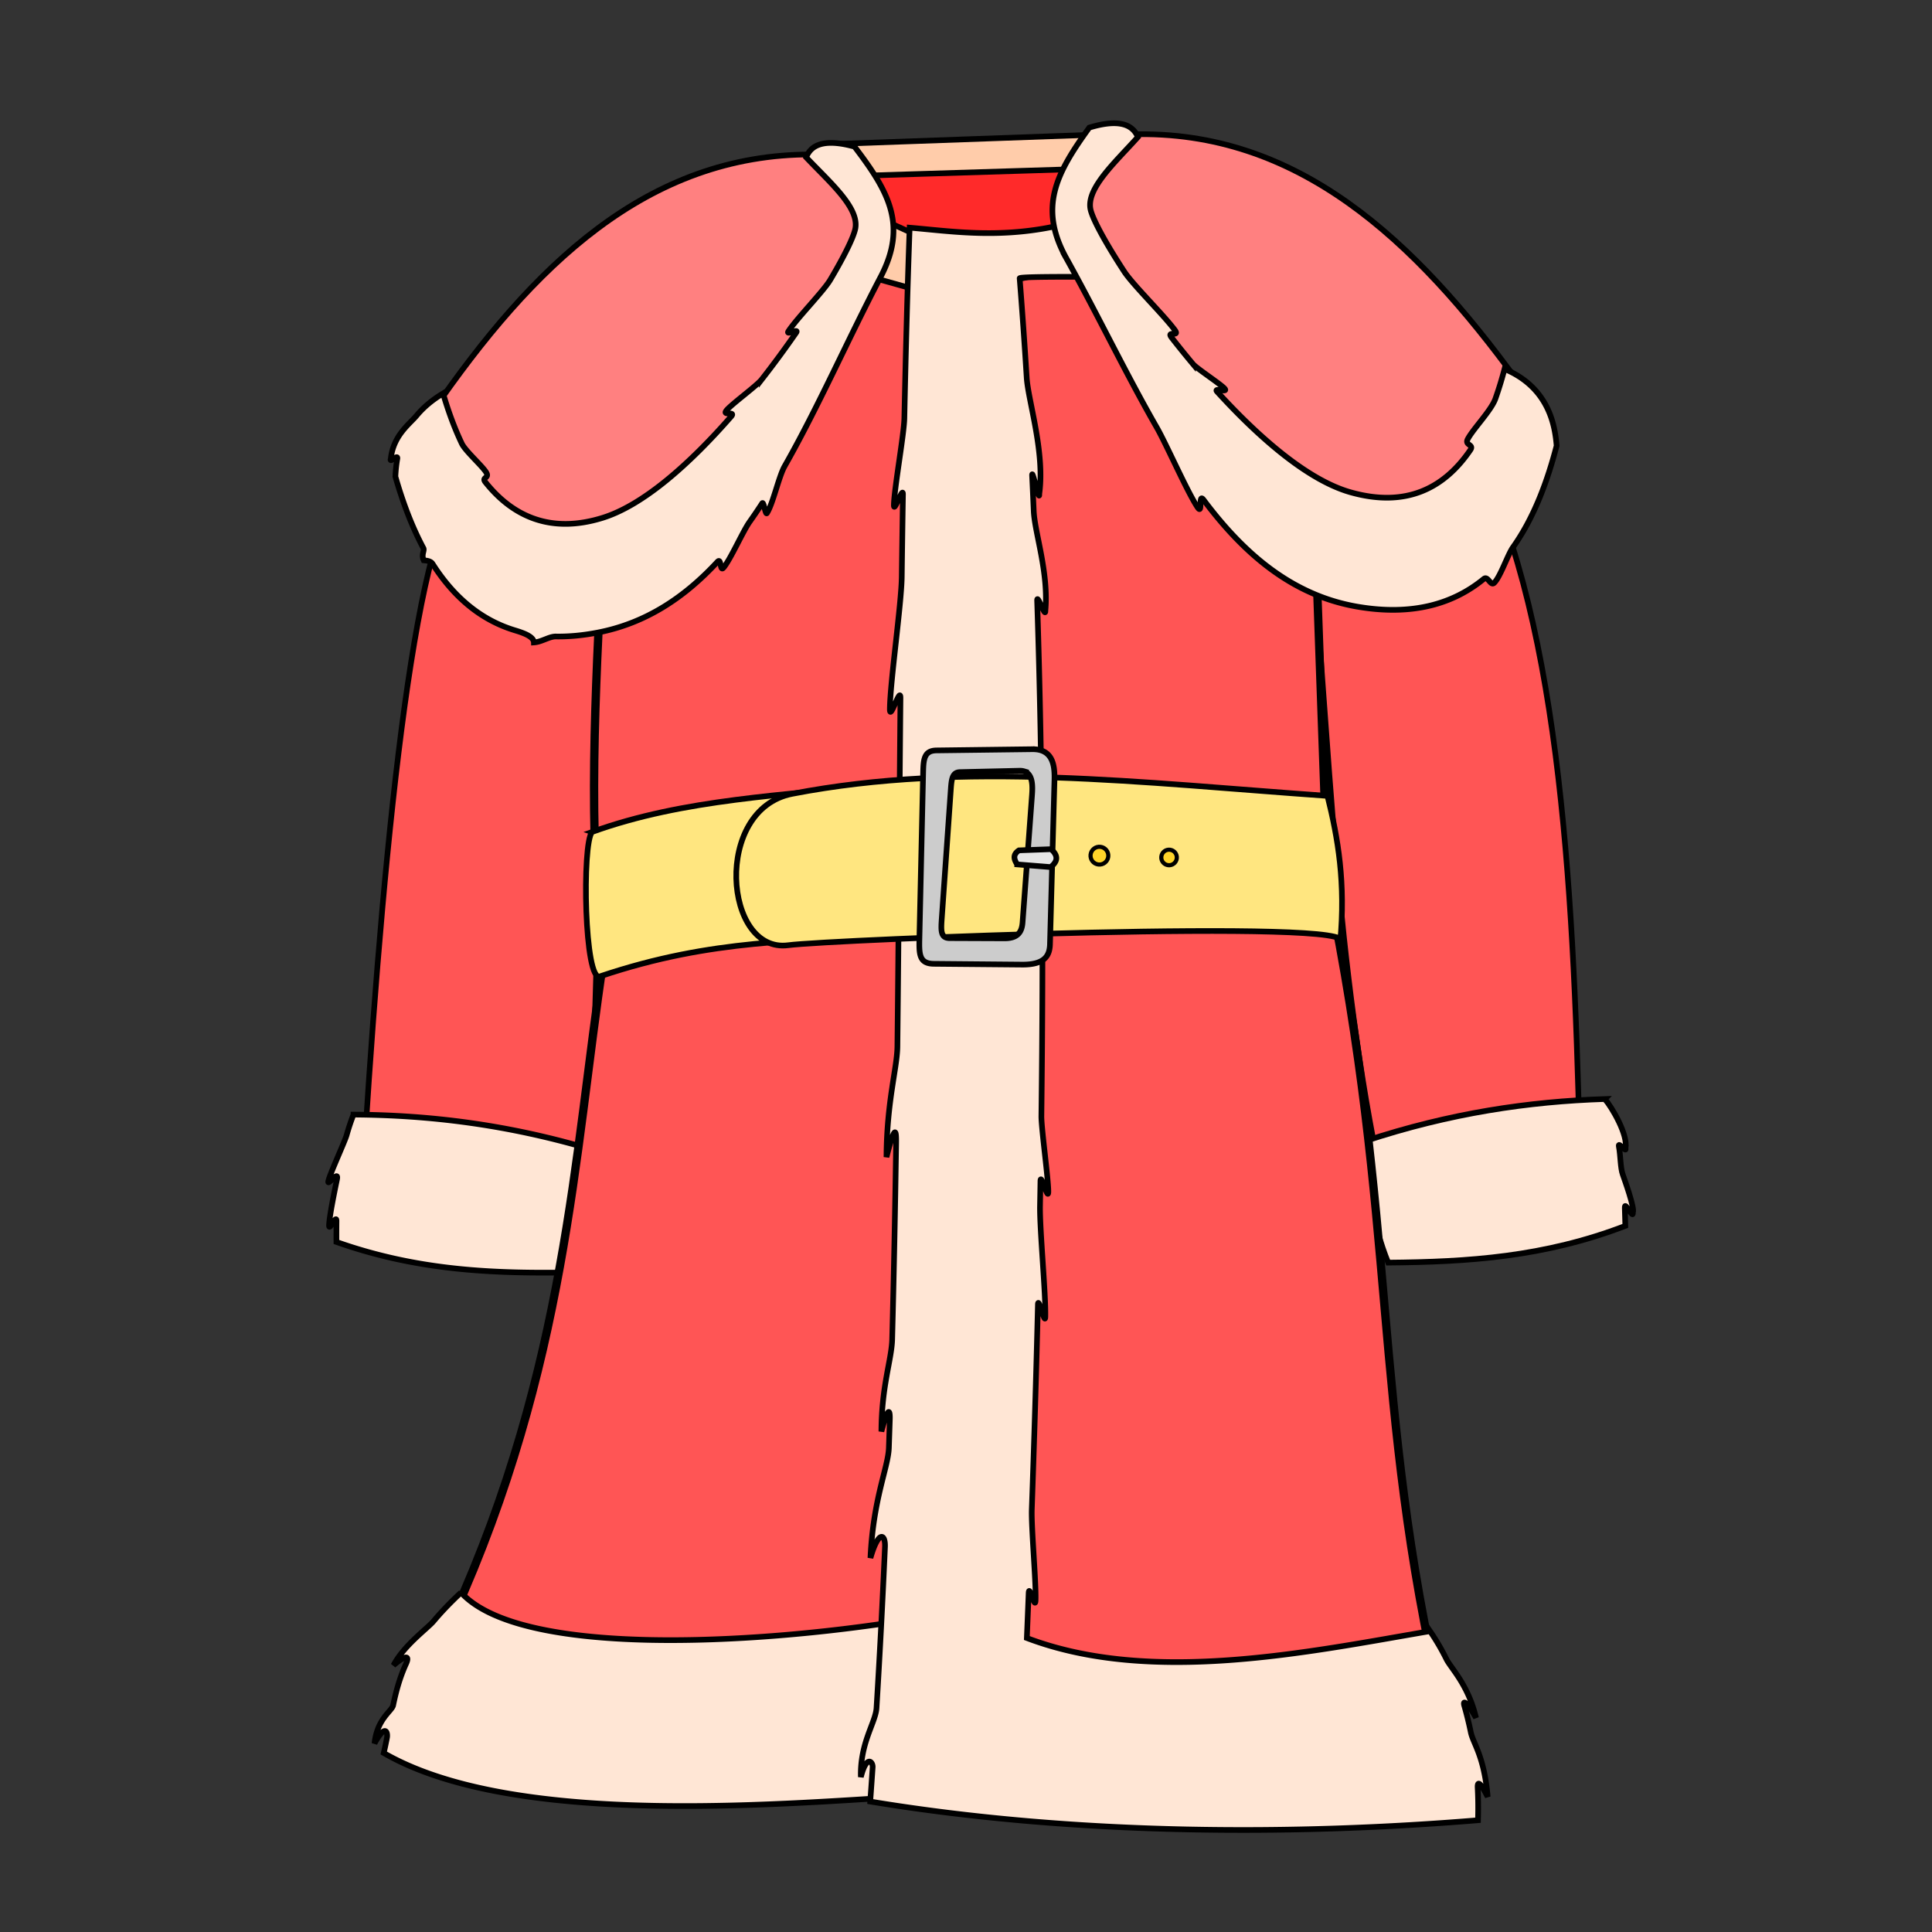 <svg xmlns="http://www.w3.org/2000/svg" cursor="default" viewBox="0 0 256 256">
	<rect x="0" y="0" width="256" height="256" fill="#333333" stroke="none"/>
	<g stroke="#000">
		<path fill="#f55" fill-rule="evenodd" stroke-width=".75" d="M194.634 58.426c11.87 21.813 13.839 58.031 14.679 92.972l-26.252 5.07c-6.085-28.452-6.908-57.87-9.378-86.256z"/>
		<path fill="#ffe6d5" fill-rule="evenodd" stroke-width=".75" d="M212.653 145.626c.96 1.13 3.078 4.731 2.738 6.524.185.72-1.02-.983-.885-.26.233 1.244.196 2.845.518 3.742.217.608 1.628 4.529 1.34 5.028.075 1.032-1.106-1.657-1.069-.618.029.796.05 1.593.07 2.394-10.737 4.123-20.808 4.777-31.428 4.869-2.07-5.115-2.842-10.54-3.084-16.091 11.298-3.738 21.772-5.262 31.8-5.588z"/>
		<path fill="#f55" fill-rule="evenodd" stroke-width=".75" d="M60.653 65.285c-6.36 8.685-10.31 52.26-12.746 93.015l28.05 4.602c3.762-19.563 2.787-39.378 3.662-59.276.398-9.053 3.056-18.14 3.416-27.2z"/>
		<path fill="#ffe6d5" fill-rule="evenodd" stroke-width=".75" d="M46.84 147.69a28.55 28.55 0 0 0-.904 2.706c-.243.866-2.273 5.266-2.437 6.131-.136.715 1.432-1.599 1.152-.25-.467 2.246-.984 4.844-1.046 6.04-.053 1.025.994-1.546.981-.514-.01.917-.01 1.838-.009 2.763 10.843 3.835 20.927 4.22 31.546 4.03 1.932-5.169 2.56-10.612 2.655-16.168-11.394-3.435-21.905-4.68-31.938-4.739z"/>
		<path fill="#ff2a2a" fill-rule="evenodd" stroke-width="1.1" d="M109.6 22.135l37.64-1.944-4.723 20.418-29.168-1.528z"/>
		<path fill="#fca" fill-rule="evenodd" stroke-width=".75" d="M110.571 19.08l38.891-1.39-2.5 4.584-35.974 1.111z"/>
		<path fill="#f55" fill-rule="evenodd" stroke-width="1.1" d="M60.132 213.993c14.902-33.005 15.934-61.05 19.794-86.58-2.086-17.597-1.017-35.567-.165-53.51 13.885-18.595 6.65-35.992 34.803-41.712 7.691 9.843 23.756 4.68 36.194-.975 6.093-2.77 18.678 12.198 22.723 17.133l2.433 68.643c9.312 45.223 5.819 68.815 15.124 108.876-46.469-4.535-85.51 7.35-130.906-11.875z"/>
		<path fill="#fca" fill-rule="evenodd" stroke-width=".75" d="M120.443 38.126l-6.945-1.944s1.806-7.64 2.361-7.5c.556.138 6.25 2.777 6.25 2.777z"/>
		<path fill="#ff8080" fill-rule="evenodd" stroke-width=".75" d="M57.314 54.511C70.54 35.303 85.705 20.406 107.59 20.468c14.449 5.67 4.346 22.11-6.359 38.814-29.531 25.802-37.944 12.759-43.918-4.77z"/>
		<path fill="#ffe6d5" fill-rule="evenodd" stroke-width=".75" d="M116.683 36.705c-4.359 8.325-8.262 17.23-12.71 25.06-.775 1.364-1.535 4.937-2.348 6.227-.198.314-.43-1.615-.63-1.305-.55.846-1.11 1.673-1.681 2.478-.865 1.217-2.514 4.941-3.438 6.05-.509.61-.27-1.356-.799-.783-4.37 4.73-9.474 8.135-15.82 9.374-2.005.392-3.868.56-5.6.533-.886-.014-1.872.724-2.914.79-.027-.857-1.654-1.342-2.584-1.628-4.772-1.465-8.25-4.723-10.834-8.777-.222-.348-.615-.433-1.181-.48-.355-.787.144-1.266-.043-1.616-1.588-2.97-2.781-6.24-3.711-9.482.038-.815.12-1.598.252-2.349.128-.726-1.086.662-.859-.005.326-3.093 2.5-4.618 3.411-5.715.908-1.094 2.065-2.076 3.515-2.948.68 2.334 1.5 4.583 2.482 6.644.472.992 2.679 2.923 3.229 3.817.501.814-.661.6-.092 1.314 3.606 4.519 8.612 6.84 15.481 4.725 5.412-1.666 11.541-7.117 17.067-13.436.687-.785-1.269-.022-.603-.829.688-.833 3.996-3.237 4.656-4.08a135.106 135.106 0 0 0 4.555-6.188c.483-.697-1.448.445-.999-.23 1.177-1.766 4.63-5.272 5.527-6.786 1.953-3.29 3.172-5.821 3.338-6.881.436-2.783-3.483-6.122-6.528-9.35.768-2.015 3.024-2.35 6.402-1.418 4.522 5.925 7.06 10.399 3.46 17.274zM61.089 211.015c-1.438 1.344-2.633 2.6-3.633 3.791-.822.98-3.912 3.178-5.317 5.85 1.837-1.558 2.09-1.132 1.675-.219-.854 1.875-1.336 3.67-1.721 5.525-.16.765-2.133 1.792-2.468 5.049 1.46-2.704 1.782-1.417 1.65-.743a59.855 59.855 0 0 1-.428 2.013c16.157 9.34 48.23 7.12 67.704 5.856l1.209-23.41c-20.071 3.213-50.887 4.869-58.671-3.712z"/>
		<path fill="#ffe6d5" fill-rule="evenodd" stroke-width=".75" d="M189.485 216.134a30.036 30.036 0 0 1 2.179 3.722c.576 1.166 2.904 3.42 3.915 7.768-1.113-2.03-1.805-2.478-1.553-1.607.346 1.2.63 2.381.865 3.523.307 1.491 1.767 3.117 2.235 8.546-1.044-2.05-1.373-2.08-1.327-1.188.114 2.25.05 3.823.043 4.293-23.625 1.948-52.74 2.112-80.533-2.478.111-1.518.219-3.035.323-4.55.047-.681-.79-1.74-1.566 1.304-.123-4.523 1.958-7.214 2.077-9.146.438-7.126.807-14.236 1.12-21.33.077-1.771-.859-2.278-1.924 1.446.357-7.852 2.349-11.976 2.44-14.583.044-1.266.087-2.532.128-3.798.026-.82-.07-2.296-1.118 1.62.021-6.058 1.357-9.5 1.428-12.208.23-8.7.396-17.374.526-26.023.02-1.4-.049-2.976-1.28 1.876.04-7.413 1.413-11.787 1.446-14.64.174-15.472.264-30.86.405-46.162.016-1.758-1.42 3.178-1.402 1.423.037-3.605 1.53-13.897 1.575-17.493.046-3.647.098-7.29.158-10.927.02-1.243-1.221 2.628-1.2 1.386.039-2.128 1.342-9.368 1.386-11.492.175-8.443.4-16.86.7-25.248 5.705.483 12.35 1.574 20.682-.5 10.591-3.562 10.535 6.692 13.245 6.856 7.64.463-19.348-.114-19.349.35.345 4.33.655 8.727.934 13.178.19 3.03 2.448 9.934 1.661 15.408.067 1.28-1.005-3.685-.943-2.397.075 1.55.147 3.104.214 4.663.125 2.85 2.005 8.175 1.54 13.195.038 1.094-1.124-2.42-1.088-1.322.743 22.7.837 45.987.562 68.274-.02 1.584.942 8.476.918 10.049-.019 1.311-1.022-2.694-1.043-1.39l-.056 3.219c-.057 3.152.771 11.635.702 14.73-.029 1.256-.95-2.85-.98-1.603-.228 9.397-.506 18.482-.812 27.118-.084 2.394.587 9.741.499 12.063-.052 1.358-.862-2.284-.914-.953-.08 2.011-.16 3.991-.24 5.94 16.497 6.272 37.354 1.831 53.422-.912z"/>
		<path fill="#ff8080" fill-rule="evenodd" stroke-width=".75" d="M201.12 50.557c-13.71-18.866-29.247-33.374-51.124-32.757-14.3 6.035-3.783 22.214 7.341 38.64 30.176 25.045 38.256 11.793 43.784-5.883z"/>
		<path fill="#ffe6d5" fill-rule="evenodd" stroke-width=".75" d="M141.318 34.263c4.104 7.376 7.852 15.229 11.939 22.341 1.286 2.238 4.057 8.57 5.432 10.624.733 1.094.029-2.01.796-.985 5.461 7.3 11.882 12.709 20.443 14.156 7.333 1.24 12.707-.43 16.689-3.696.55-.451.886 1.023 1.385.514.83-.848 1.781-3.728 2.48-4.71 2.766-3.889 4.55-8.702 5.78-13.443-.205-2.389-.858-7.64-6.904-10.173a49.705 49.705 0 0 1-1.207 3.936c-.556 1.565-2.953 3.993-3.668 5.357-.439.839.858.686.352 1.429-3.428 5.034-8.446 7.701-15.844 5.628-5.55-1.555-11.943-7.013-17.708-13.331-.564-.619 1.53.207.98-.425-.52-.595-3.684-2.648-4.189-3.25a130.564 130.564 0 0 1-2.808-3.476c-.803-1.028 1.138-.029.4-1.033-1.484-2.013-5.543-5.975-6.701-7.748-2.593-3.966-4.258-7.09-4.48-8.304-.506-2.77 3.327-6.208 6.29-9.512-.82-1.995-3.084-2.272-6.436-1.255-4.37 6.037-6.794 10.574-3.02 17.356z"/>
		<path fill="#ffe680" fill-rule="evenodd" stroke-width=".75" d="M78.454 110.239c-1.361 1.5-1.033 20.132 1.077 19.124 15.144-5.094 26.13-4.454 39.38-5.638l-2.018-19.863c-12.937 1.6-26.172 1.939-38.44 6.377z"/>
		<path fill="#ffe680" fill-rule="evenodd" stroke-width=".75" d="M175.898 105.46c1.393 5.574 2.427 11.536 1.678 19.423 4.02-3.262-67.636-.373-73.118.362-8.555 1.146-10.018-18.028.527-20.064 22.727-4.388 46.282-1.45 70.913.279z"/>
		<path fill="#ccc" fill-rule="evenodd" stroke-width=".75" d="M137.29 99.297a4.37 4.37 0 0 0-.504-.023l-12.694.16c-1.69.022-1.734 1.246-1.774 3.042l-.486 21.621c-.05 2.25-.116 3.595 1.916 3.613l11.67.105c2.905.026 3.666-1.087 3.71-2.695l.594-21.706c.045-1.65-.069-3.875-2.432-4.117zm-1.612 2.9c1.182.35 1.159 1.936 1.07 3.135l-1.253 16.892c-.092 1.25-.61 2.12-2.412 2.113l-7.239-.028c-1.26-.004-1.164-1.049-1.041-2.8l1.179-16.825c.098-1.398.176-2.351 1.226-2.375l7.886-.182c.22-.005.415.02.584.07z"/>
		<circle cx="158.872" cy="94.006" r="1.179" fill="#ffd42a" stroke-linecap="round" stroke-linejoin="round" stroke-width=".55" transform="rotate(7.28)"/>
		<circle cx="168.055" cy="93.073" r="1.031" fill="#ffd42a" stroke-linecap="round" stroke-linejoin="round" stroke-width=".55" transform="rotate(7.28)"/>
		<path fill="#e6e6e6" fill-rule="evenodd" stroke-width=".75" d="M135.018 112.677l4.256-.156c1.057.928.807 1.69-.059 2.373l-4.435-.357a3.167 3.167 0 0 1-.242-.44c-.215-.495-.19-.975.48-1.42z"/>
	</g>
</svg>

